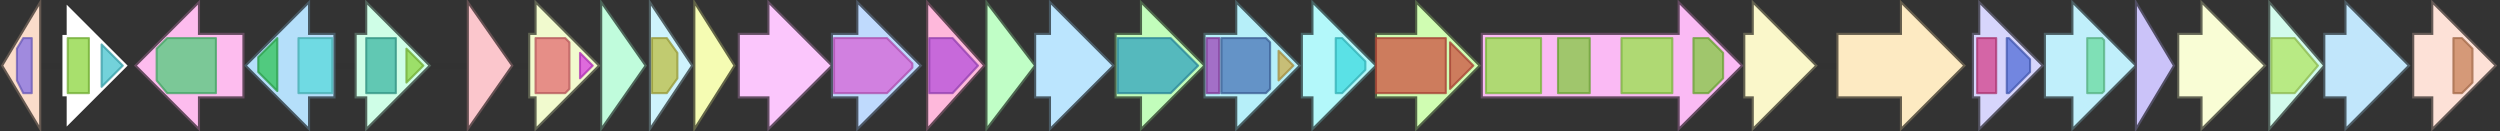 <svg version="1.1" baseProfile="full" xmlns="http://www.w3.org/2000/svg" width="1181" height="62">
	<rect width="100%" height="100%" fill="#333333" stroke="none"/>
	<line x1="1" y1="31" x2="1180" y2="31" style="stroke:rgb(50,50,50); stroke-width:3 "/>
	<g>
		<title>lipI</title>
		<polygon class="lipI" points="328,16 328,16 328,1 347,31 328,61 328,46 328,46" fill="rgb(245,252,179)" fill-opacity="1.0" stroke="rgb(98,100,71)" stroke-width="1" />
	</g>
	<g>
		<title>lipJ</title>
		<polygon class="lipJ" points="349,16 363,16 363,1 393,31 363,61 363,46 349,46" fill="rgb(251,198,252)" fill-opacity="1.0" stroke="rgb(100,79,100)" stroke-width="1" />
	</g>
	<g>
		<title>lipK</title>
		<polygon class="lipK" points="393,16 405,16 405,1 435,31 405,61 405,46 393,46" fill="rgb(191,218,253)" fill-opacity="1.0" stroke="rgb(76,87,101)" stroke-width="1" />
		<g>
			<title>PF00464</title>
			<polygon class="PF00464" points="394,18 419,18 431,30 431,32 419,44 394,44" stroke-linejoin="round" width="37" height="26" fill="rgb(215,97,215)" stroke="rgb(172,77,172)" stroke-width="1" opacity="0.75" />
		</g>
	</g>
	<g>
		<title>lipL</title>
		<polygon class="lipL" points="438,16 438,16 438,1 465,31 438,61 438,46 438,46" fill="rgb(254,184,219)" fill-opacity="1.0" stroke="rgb(101,73,87)" stroke-width="1" />
		<g>
			<title>PF02668</title>
			<polygon class="PF02668" points="439,18 450,18 462,31 450,44 439,44" stroke-linejoin="round" width="24" height="26" fill="rgb(180,79,217)" stroke="rgb(144,63,173)" stroke-width="1" opacity="0.75" />
		</g>
	</g>
	<g>
		<title>lipM</title>
		<polygon class="lipM" points="466,16 466,16 466,1 489,31 466,61 466,46 466,46" fill="rgb(192,254,198)" fill-opacity="1.0" stroke="rgb(76,101,79)" stroke-width="1" />
	</g>
	<g>
		<title>lipN</title>
		<polygon class="lipN" points="489,16 496,16 496,1 526,31 496,61 496,46 489,46" fill="rgb(187,229,254)" fill-opacity="1.0" stroke="rgb(74,91,101)" stroke-width="1" />
	</g>
	<g>
		<title>lipO</title>
		<polygon class="lipO" points="527,16 539,16 539,1 569,31 539,61 539,46 527,46" fill="rgb(194,253,187)" fill-opacity="1.0" stroke="rgb(77,101,74)" stroke-width="1" />
		<g>
			<title>PF00202</title>
			<polygon class="PF00202" points="528,18 553,18 566,31 553,44 528,44" stroke-linejoin="round" width="40" height="26" fill="rgb(49,163,189)" stroke="rgb(39,130,151)" stroke-width="1" opacity="0.75" />
		</g>
	</g>
	<g>
		<title>lipP</title>
		<polygon class="lipP" points="569,16 584,16 584,1 614,31 584,61 584,46 569,46" fill="rgb(182,239,249)" fill-opacity="1.0" stroke="rgb(72,95,99)" stroke-width="1" />
		<g>
			<title>PF02885</title>
			<rect class="PF02885" x="570" y="18" stroke-linejoin="round" width="6" height="26" fill="rgb(156,69,183)" stroke="rgb(124,55,146)" stroke-width="1" opacity="0.75" />
		</g>
		<g>
			<title>PF00591</title>
			<polygon class="PF00591" points="577,18 598,18 600,20 600,42 598,44 577,44" stroke-linejoin="round" width="23" height="26" fill="rgb(73,116,182)" stroke="rgb(58,92,145)" stroke-width="1" opacity="0.75" />
		</g>
		<g>
			<title>PF07831</title>
			<polygon class="PF07831" points="604,24 611,31 611,31 604,38" stroke-linejoin="round" width="7" height="26" fill="rgb(204,173,76)" stroke="rgb(163,138,60)" stroke-width="1" opacity="0.75" />
		</g>
	</g>
	<g>
		<title>lipQ</title>
		<polygon class="lipQ" points="615,16 620,16 620,1 650,31 620,61 620,46 615,46" fill="rgb(179,248,250)" fill-opacity="1.0" stroke="rgb(71,99,100)" stroke-width="1" />
		<g>
			<title>PF00501</title>
			<polygon class="PF00501" points="631,18 634,18 645,29 645,33 634,44 631,44" stroke-linejoin="round" width="14" height="26" fill="rgb(60,217,223)" stroke="rgb(48,173,178)" stroke-width="1" opacity="0.75" />
		</g>
	</g>
	<g>
		<title>lipR</title>
		<polygon class="lipR" points="650,16 669,16 669,1 699,31 669,61 669,46 650,46" fill="rgb(208,253,178)" fill-opacity="1.0" stroke="rgb(83,101,71)" stroke-width="1" />
		<g>
			<title>PF00135</title>
			<rect class="PF00135" x="650" y="18" stroke-linejoin="round" width="33" height="26" fill="rgb(204,82,64)" stroke="rgb(163,65,51)" stroke-width="1" opacity="0.75" />
		</g>
		<g>
			<title>PF00135</title>
			<polygon class="PF00135" points="685,20 696,31 685,42" stroke-linejoin="round" width="12" height="26" fill="rgb(204,82,64)" stroke="rgb(163,65,51)" stroke-width="1" opacity="0.75" />
		</g>
	</g>
	<g>
		<title>lipA</title>
		<polygon class="lipA" points="19,16 19,16 19,1 1,31 19,61 19,46 19,46" fill="rgb(250,220,202)" fill-opacity="1.0" stroke="rgb(100,88,80)" stroke-width="1" />
		<g>
			<title>PF13463</title>
			<polygon class="PF13463" points="8,23 11,18 15,18 15,44 11,44 8,38" stroke-linejoin="round" width="7" height="26" fill="rgb(130,111,228)" stroke="rgb(103,88,182)" stroke-width="1" opacity="0.75" />
		</g>
	</g>
	<g>
		<title>lipS</title>
		<polygon class="lipS" points="700,16 793,16 793,1 823,31 793,61 793,46 700,46" fill="rgb(250,186,244)" fill-opacity="1.0" stroke="rgb(100,74,97)" stroke-width="1" />
		<g>
			<title>PF00664</title>
			<rect class="PF00664" x="702" y="18" stroke-linejoin="round" width="26" height="26" fill="rgb(149,226,73)" stroke="rgb(119,180,58)" stroke-width="1" opacity="0.75" />
		</g>
		<g>
			<title>PF00005</title>
			<rect class="PF00005" x="736" y="18" stroke-linejoin="round" width="15" height="26" fill="rgb(129,201,63)" stroke="rgb(103,160,50)" stroke-width="1" opacity="0.75" />
		</g>
		<g>
			<title>PF00664</title>
			<rect class="PF00664" x="766" y="18" stroke-linejoin="round" width="24" height="26" fill="rgb(149,226,73)" stroke="rgb(119,180,58)" stroke-width="1" opacity="0.75" />
		</g>
		<g>
			<title>PF00005</title>
			<polygon class="PF00005" points="800,18 807,18 814,25 814,37 807,44 800,44" stroke-linejoin="round" width="14" height="26" fill="rgb(129,201,63)" stroke="rgb(103,160,50)" stroke-width="1" opacity="0.75" />
		</g>
	</g>
	<g>
		<title>lipT</title>
		<polygon class="lipT" points="824,16 828,16 828,1 858,31 828,61 828,46 824,46" fill="rgb(250,247,202)" fill-opacity="1.0" stroke="rgb(100,98,80)" stroke-width="1" />
	</g>
	<g>
		<title>lipU</title>
		<polygon class="lipU" points="868,16 898,16 898,1 928,31 898,61 898,46 868,46" fill="rgb(253,234,194)" fill-opacity="1.0" stroke="rgb(101,93,77)" stroke-width="1" />
	</g>
	<g>
		<title>lipV</title>
		<polygon class="lipV" points="932,16 935,16 935,1 965,31 935,61 935,46 932,46" fill="rgb(215,213,252)" fill-opacity="1.0" stroke="rgb(86,85,100)" stroke-width="1" />
		<g>
			<title>PF08240</title>
			<rect class="PF08240" x="934" y="18" stroke-linejoin="round" width="9" height="26" fill="rgb(211,65,138)" stroke="rgb(168,51,110)" stroke-width="1" opacity="0.75" />
		</g>
		<g>
			<title>PF00107</title>
			<polygon class="PF00107" points="948,18 949,18 959,28 959,34 949,44 948,44" stroke-linejoin="round" width="11" height="26" fill="rgb(81,108,215)" stroke="rgb(64,86,172)" stroke-width="1" opacity="0.75" />
		</g>
	</g>
	<g>
		<title>lipW</title>
		<polygon class="lipW" points="966,16 979,16 979,1 1009,31 979,61 979,46 966,46" fill="rgb(192,239,251)" fill-opacity="1.0" stroke="rgb(76,95,100)" stroke-width="1" />
		<g>
			<title>PF08241</title>
			<polygon class="PF08241" points="986,18 993,18 994,19 994,43 993,44 986,44" stroke-linejoin="round" width="8" height="26" fill="rgb(106,219,159)" stroke="rgb(84,175,127)" stroke-width="1" opacity="0.75" />
		</g>
	</g>
	<g>
		<title>lipX</title>
		<polygon class="lipX" points="1009,16 1009,16 1009,1 1027,31 1009,61 1009,46 1009,46" fill="rgb(203,195,249)" fill-opacity="1.0" stroke="rgb(81,78,99)" stroke-width="1" />
	</g>
	<g>
		<title>lipY</title>
		<polygon class="lipY" points="1029,16 1040,16 1040,1 1070,31 1040,61 1040,46 1029,46" fill="rgb(249,253,213)" fill-opacity="1.0" stroke="rgb(99,101,85)" stroke-width="1" />
	</g>
	<g>
		<title>lipZ</title>
		<polygon class="lipZ" points="1072,16 1072,16 1072,1 1098,31 1072,61 1072,46 1072,46" fill="rgb(210,251,236)" fill-opacity="1.0" stroke="rgb(84,100,94)" stroke-width="1" />
		<g>
			<title>PF05711</title>
			<polygon class="PF05711" points="1073,18 1084,18 1095,31 1084,44 1073,44" stroke-linejoin="round" width="24" height="26" fill="rgb(175,228,98)" stroke="rgb(139,182,78)" stroke-width="1" opacity="0.75" />
		</g>
	</g>
	<g>
		<title>lipA1</title>
		<polygon class="lipA1" points="1098,16 1108,16 1108,1 1138,31 1108,61 1108,46 1098,46" fill="rgb(193,230,251)" fill-opacity="1.0" stroke="rgb(77,92,100)" stroke-width="1" />
	</g>
	<g>
		<title>lipB1</title>
		<polygon class="lipB1" points="1140,16 1149,16 1149,1 1179,31 1149,61 1149,46 1140,46" fill="rgb(253,225,215)" fill-opacity="1.0" stroke="rgb(101,90,86)" stroke-width="1" />
		<g>
			<title>PF06722</title>
			<polygon class="PF06722" points="1159,18 1163,18 1168,23 1168,39 1163,44 1159,44" stroke-linejoin="round" width="9" height="26" fill="rgb(200,129,88)" stroke="rgb(160,103,70)" stroke-width="1" opacity="0.75" />
		</g>
	</g>
	<g>
		<polygon class="NoName" points="29,16 31,16 31,1 61,31 31,61 31,46 29,46" fill="rgb(255,255,255)" fill-opacity="1.0" stroke="rgb(50,50,50)" stroke-width="1" />
		<g>
			<title>PF02678</title>
			<rect class="PF02678" x="32" y="18" stroke-linejoin="round" width="10" height="26" fill="rgb(139,213,61)" stroke="rgb(111,170,48)" stroke-width="1" opacity="0.75" />
		</g>
		<g>
			<title>PF05726</title>
			<polygon class="PF05726" points="48,21 58,31 58,31 48,41" stroke-linejoin="round" width="10" height="26" fill="rgb(68,194,205)" stroke="rgb(54,155,164)" stroke-width="1" opacity="0.75" />
		</g>
	</g>
	<g>
		<title>lipB</title>
		<polygon class="lipB" points="115,16 94,16 94,1 64,31 94,61 94,46 115,46" fill="rgb(253,188,238)" fill-opacity="1.0" stroke="rgb(101,75,95)" stroke-width="1" />
		<g>
			<title>PF14269</title>
			<polygon class="PF14269" points="74,23 79,18 102,18 102,44 79,44 74,38" stroke-linejoin="round" width="28" height="26" fill="rgb(81,204,122)" stroke="rgb(64,163,97)" stroke-width="1" opacity="0.75" />
		</g>
	</g>
	<g>
		<title>lipC</title>
		<polygon class="lipC" points="158,16 146,16 146,1 116,31 146,61 146,46 158,46" fill="rgb(181,223,250)" fill-opacity="1.0" stroke="rgb(72,89,100)" stroke-width="1" />
		<g>
			<title>PF08540</title>
			<polygon class="PF08540" points="122,27 131,18 131,43 122,34" stroke-linejoin="round" width="9" height="26" fill="rgb(49,194,86)" stroke="rgb(39,155,68)" stroke-width="1" opacity="0.75" />
		</g>
		<g>
			<title>PF01154</title>
			<rect class="PF01154" x="141" y="18" stroke-linejoin="round" width="16" height="26" fill="rgb(88,216,218)" stroke="rgb(70,172,174)" stroke-width="1" opacity="0.75" />
		</g>
	</g>
	<g>
		<title>lipD</title>
		<polygon class="lipD" points="168,16 173,16 173,1 203,31 173,61 173,46 168,46" fill="rgb(207,254,231)" fill-opacity="1.0" stroke="rgb(82,101,92)" stroke-width="1" />
		<g>
			<title>PF00195</title>
			<rect class="PF00195" x="173" y="18" stroke-linejoin="round" width="14" height="26" fill="rgb(60,181,161)" stroke="rgb(47,144,128)" stroke-width="1" opacity="0.75" />
		</g>
		<g>
			<title>PF02797</title>
			<polygon class="PF02797" points="192,23 200,31 192,39" stroke-linejoin="round" width="9" height="26" fill="rgb(139,212,63)" stroke="rgb(111,169,50)" stroke-width="1" opacity="0.75" />
		</g>
	</g>
	<g>
		<title>lipE</title>
		<polygon class="lipE" points="221,16 221,16 221,1 242,31 221,61 221,46 221,46" fill="rgb(251,198,204)" fill-opacity="1.0" stroke="rgb(100,79,81)" stroke-width="1" />
	</g>
	<g>
		<title>lipF</title>
		<polygon class="lipF" points="250,16 253,16 253,1 283,31 253,61 253,46 250,46" fill="rgb(241,250,206)" fill-opacity="1.0" stroke="rgb(96,100,82)" stroke-width="1" />
		<g>
			<title>PF14525</title>
			<polygon class="PF14525" points="253,18 267,18 269,20 269,42 267,44 253,44" stroke-linejoin="round" width="16" height="26" fill="rgb(226,106,111)" stroke="rgb(180,84,88)" stroke-width="1" opacity="0.75" />
		</g>
		<g>
			<title>PF12833</title>
			<polygon class="PF12833" points="274,25 280,31 274,37" stroke-linejoin="round" width="8" height="26" fill="rgb(216,58,224)" stroke="rgb(172,46,179)" stroke-width="1" opacity="0.75" />
		</g>
	</g>
	<g>
		<title>lipG</title>
		<polygon class="lipG" points="284,16 284,16 284,1 305,31 284,61 284,46 284,46" fill="rgb(192,252,220)" fill-opacity="1.0" stroke="rgb(76,100,88)" stroke-width="1" />
	</g>
	<g>
		<title>lipH</title>
		<polygon class="lipH" points="307,16 307,16 307,1 327,31 307,61 307,46 307,46" fill="rgb(206,243,252)" fill-opacity="1.0" stroke="rgb(82,97,100)" stroke-width="1" />
		<g>
			<title>PF13489</title>
			<polygon class="PF13489" points="308,18 315,18 320,25 320,37 315,44 308,44" stroke-linejoin="round" width="12" height="26" fill="rgb(188,189,66)" stroke="rgb(150,151,52)" stroke-width="1" opacity="0.75" />
		</g>
	</g>
</svg>

